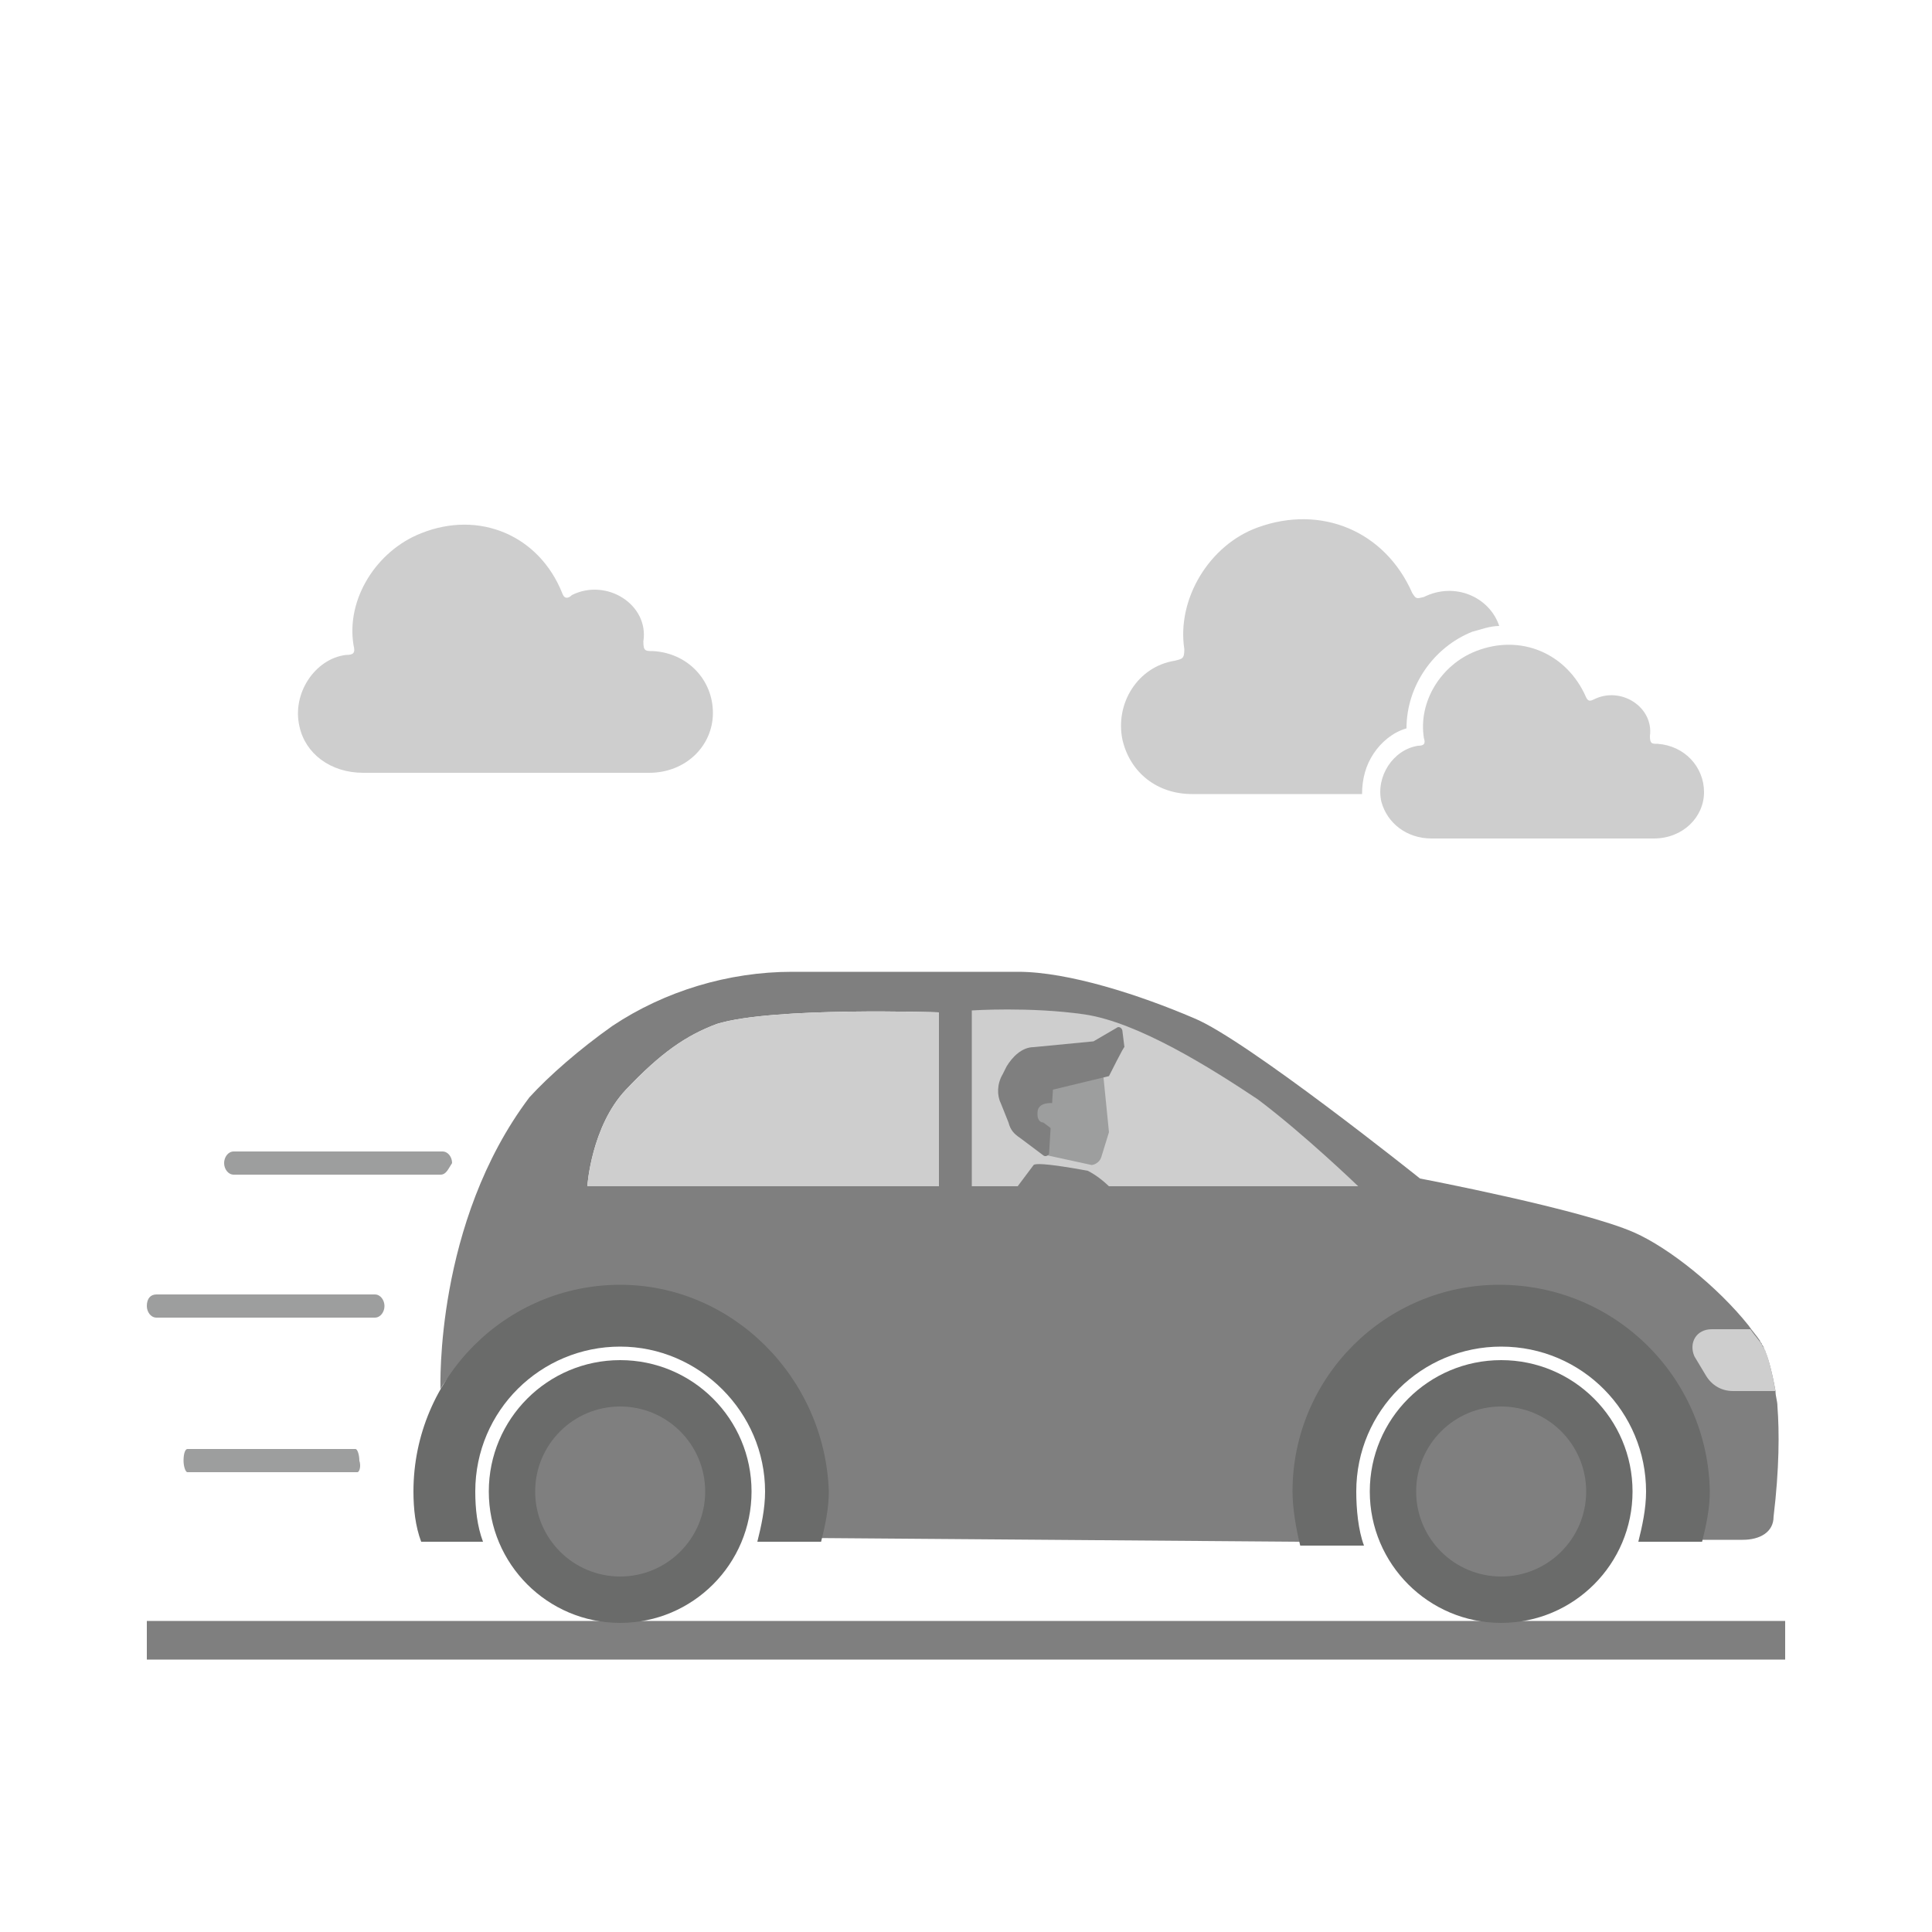 <?xml version="1.0" encoding="utf-8"?>
<!-- Generator: Adobe Illustrator 20.1.0, SVG Export Plug-In . SVG Version: 6.00 Build 0)  -->
<svg version="1.1" id="Layer_1" xmlns="http://www.w3.org/2000/svg" xmlns:xlink="http://www.w3.org/1999/xlink" x="0px" y="0px"
	 viewBox="0 0 100 100" style="enable-background:new 0 0 100 100;" xml:space="preserve">
<style type="text/css">
	.st0{fill:none;stroke:#7F7F7F;stroke-width:2;stroke-miterlimit:10;}
	.st1{fill:#CECECE;}
	.st2{fill:#7F7F7F;}
	.st3{fill:#6A6B6A;}
	.st4{fill:#9D9E9E;}
</style>
<line class="st0" x1="92.4" y1="84.9" x2="7.6" y2="84.9"/>
<g id="fg5XA7.tif">
	<g>
		<path class="st1" d="M77.6,32.4c-0.5,0-1,0.2-1.4,0.3c-2,0.8-3.4,2.8-3.4,5c-0.7,0.2-1.3,0.7-1.7,1.3c-0.4,0.6-0.6,1.3-0.6,2.1
			h-0.7l0,0h-8.1c-1.8,0-3.2-1.1-3.6-2.8c-0.4-1.9,0.8-3.8,2.7-4.1c0.4-0.1,0.5-0.1,0.5-0.6c-0.4-2.6,1.3-5.4,3.8-6.3
			c3.3-1.2,6.6,0.2,8,3.4c0.2,0.3,0.2,0.3,0.6,0.2C75.3,30.1,77.1,30.9,77.6,32.4z"/>
	</g>
</g>
<path class="st1" d="M79.8,43.4c-1.9,0-3.8,0-5.7,0c-1.3,0-2.3-0.8-2.6-1.9c-0.3-1.3,0.6-2.7,1.9-2.9c0.3,0,0.4-0.1,0.3-0.4
	c-0.3-1.9,0.9-3.8,2.7-4.5c2.3-0.9,4.7,0.1,5.7,2.4c0.1,0.2,0.2,0.2,0.4,0.1c1.4-0.7,3.1,0.4,2.9,1.9c0,0.4,0.1,0.4,0.4,0.4
	c1.4,0.1,2.4,1.2,2.4,2.5s-1.1,2.4-2.6,2.4C83.7,43.4,81.8,43.4,79.8,43.4L79.8,43.4z"/>
<path class="st1" d="M26.1,40c-2.4,0-4.9,0-7.3,0c-1.7,0-3-1-3.3-2.4c-0.4-1.7,0.8-3.5,2.4-3.7c0.4,0,0.5-0.1,0.4-0.5
	c-0.4-2.4,1.2-4.9,3.5-5.8c3-1.2,6.1,0.1,7.3,3.1c0.1,0.3,0.3,0.3,0.5,0.1c1.8-0.9,4,0.5,3.7,2.4c0,0.5,0.1,0.5,0.5,0.5
	c1.8,0.1,3.1,1.5,3.1,3.2S35.5,40,33.6,40C31.1,40,28.6,40,26.1,40L26.1,40z"/>
<path class="st2" d="M92,72.8c0-0.3-0.1-0.5-0.1-0.8c-0.2-1.1-0.4-1.8-0.6-2.2c0-0.1-0.1-0.2-0.1-0.2c0-0.1-0.1-0.1-0.1-0.2
	c-0.2-0.3-0.4-0.5-0.6-0.8c-1.6-2-4.1-4-5.9-4.8C81.9,62.6,73.5,61,73.5,61s-9-7.2-11.7-8.3c-2.8-1.2-6.5-2.4-9.1-2.4H41
	c-3.3,0-6.6,1-9.3,2.8c-1.7,1.2-3.3,2.6-4.3,3.7c-4.9,6.5-4.6,15-4.6,15.1c0.3-0.6,1-1.2,1.4-1.7c0.1-0.1,0.2-0.2,0.3-0.3
	c2.1-2.3,5.3-3.5,8.8-3.1c4.6,0.5,8.1,3.9,8.5,8.6c0.2,1.5,0,2.8-0.5,4.2l25.9,0.2h0.9c-0.1-0.3,1-3.2,2.8-6.1
	c0.3-0.5,0.7-1.1,1-1.6c2.2-3.1,5.2-5.7,8.7-4.8c4.7,1.2,7.4,11.9,7.3,12.3c0,0.2-0.1-0.1-0.1,0.1h2.4c0.9,0,1.6-0.4,1.6-1.2
	C92.1,76,92.1,74.1,92,72.8z M48.5,61.4H30.4c0,0,0.2-3.1,2-5c1.8-1.9,3.1-2.8,4.7-3.4c2.9-0.9,11.5-0.6,11.5-0.6v9H48.5z"/>
<path class="st1" d="M70.3,61.4h-20v-9.1c0,0,3-0.2,5.8,0.2s6.6,2.8,9,4.4C67.5,58.7,70.3,61.4,70.3,61.4z"/>
<circle class="st3" cx="77.7" cy="77.2" r="6.8"/>
<circle class="st3" cx="32.1" cy="77.2" r="6.8"/>
<circle class="st2" cx="77.7" cy="77.2" r="4.4"/>
<circle class="st2" cx="32.1" cy="77.2" r="4.4"/>
<g>
	<path class="st4" d="M57.1,55.6l0.3,3L57,59.9c-0.1,0.3-0.4,0.4-0.5,0.4l-2.3-0.5l-1.9-2.6l0.1-2.3l5-0.2L57.1,55.6z"/>
	<path class="st2" d="M57.4,55.7l-2.9,0.7l-0.2,3.3c0,0.1-0.2,0.2-0.3,0.1l-1.2-0.9c-0.3-0.2-0.5-0.4-0.6-0.8l-0.4-1
		c-0.2-0.4-0.2-1,0.1-1.5l0.2-0.4c0.3-0.5,0.8-1,1.4-1l3.1-0.3l1.2-0.7c0.1-0.1,0.3,0,0.3,0.2l0.1,0.8
		C58.2,54.1,57.4,55.7,57.4,55.7z"/>
	<path class="st4" d="M54.5,57.1c0,0-0.8-0.1-0.8,0.5v0.1c0,0.2,0.1,0.4,0.3,0.4l0.4,0.3L54.5,57.1z"/>
</g>
<path class="st2" d="M56.3,60.6c0,0-2.6-0.5-2.8-0.3l-0.9,1.2h4.9C57.1,61.1,56.7,60.8,56.3,60.6z"/>
<path class="st1" d="M91.9,72h-2.2c-0.6,0-1.1-0.3-1.4-0.8l-0.6-1c-0.3-0.7,0.1-1.4,0.9-1.4h2c0.2,0.3,0.4,0.5,0.6,0.8
	c0,0.1,0.1,0.1,0.1,0.2c0,0,0.1,0.1,0.1,0.2C91.5,70.2,91.7,70.9,91.9,72z"/>
<path class="st3" d="M32.1,66.5c-5.9,0-10.7,4.8-10.7,10.7c0,0.9,0.1,1.8,0.4,2.6H25c-0.3-0.8-0.4-1.7-0.4-2.6
	c0-4.2,3.4-7.5,7.5-7.5s7.5,3.4,7.5,7.5c0,0.9-0.2,1.8-0.4,2.6h3.3c0.2-0.8,0.4-1.7,0.4-2.6C42.7,71.3,37.9,66.5,32.1,66.5z"/>
<path class="st3" d="M77.6,66.5c-5.9,0-10.7,4.8-10.7,10.7c0,0.9,0.2,2,0.4,2.8h3.3c-0.3-0.8-0.4-1.9-0.4-2.8c0-4.2,3.4-7.5,7.5-7.5
	c4.2,0,7.5,3.4,7.5,7.5c0,0.9-0.2,1.8-0.4,2.6h3.3c0.2-0.8,0.4-1.7,0.4-2.6C88.4,71.3,83.6,66.5,77.6,66.5z"/>
<path class="st1" d="M48.5,61.4H30.4c0,0,0.2-3.1,2-5c1.8-1.9,3.1-2.8,4.7-3.4c2.9-0.9,11.5-0.6,11.5-0.6v9H48.5z"/>
<g>
	<path class="st4" d="M22.8,60.8H12.1c-0.3,0-0.5-0.3-0.5-0.6s0.2-0.6,0.5-0.6h10.8c0.3,0,0.5,0.3,0.5,0.6
		C23.2,60.5,23.1,60.8,22.8,60.8z"/>
</g>
<g>
	<path class="st4" d="M19.4,68.2H8.1c-0.3,0-0.5-0.3-0.5-0.6c0-0.4,0.2-0.6,0.5-0.6h11.3c0.3,0,0.5,0.3,0.5,0.6
		C19.9,67.9,19.7,68.2,19.4,68.2z"/>
</g>
<g>
	<path class="st4" d="M18.5,76.2H9.7c-0.1,0-0.2-0.3-0.2-0.6c0-0.4,0.1-0.6,0.2-0.6h8.7c0.1,0,0.2,0.3,0.2,0.6
		C18.7,75.9,18.6,76.2,18.5,76.2z"/>
</g>
</svg>
